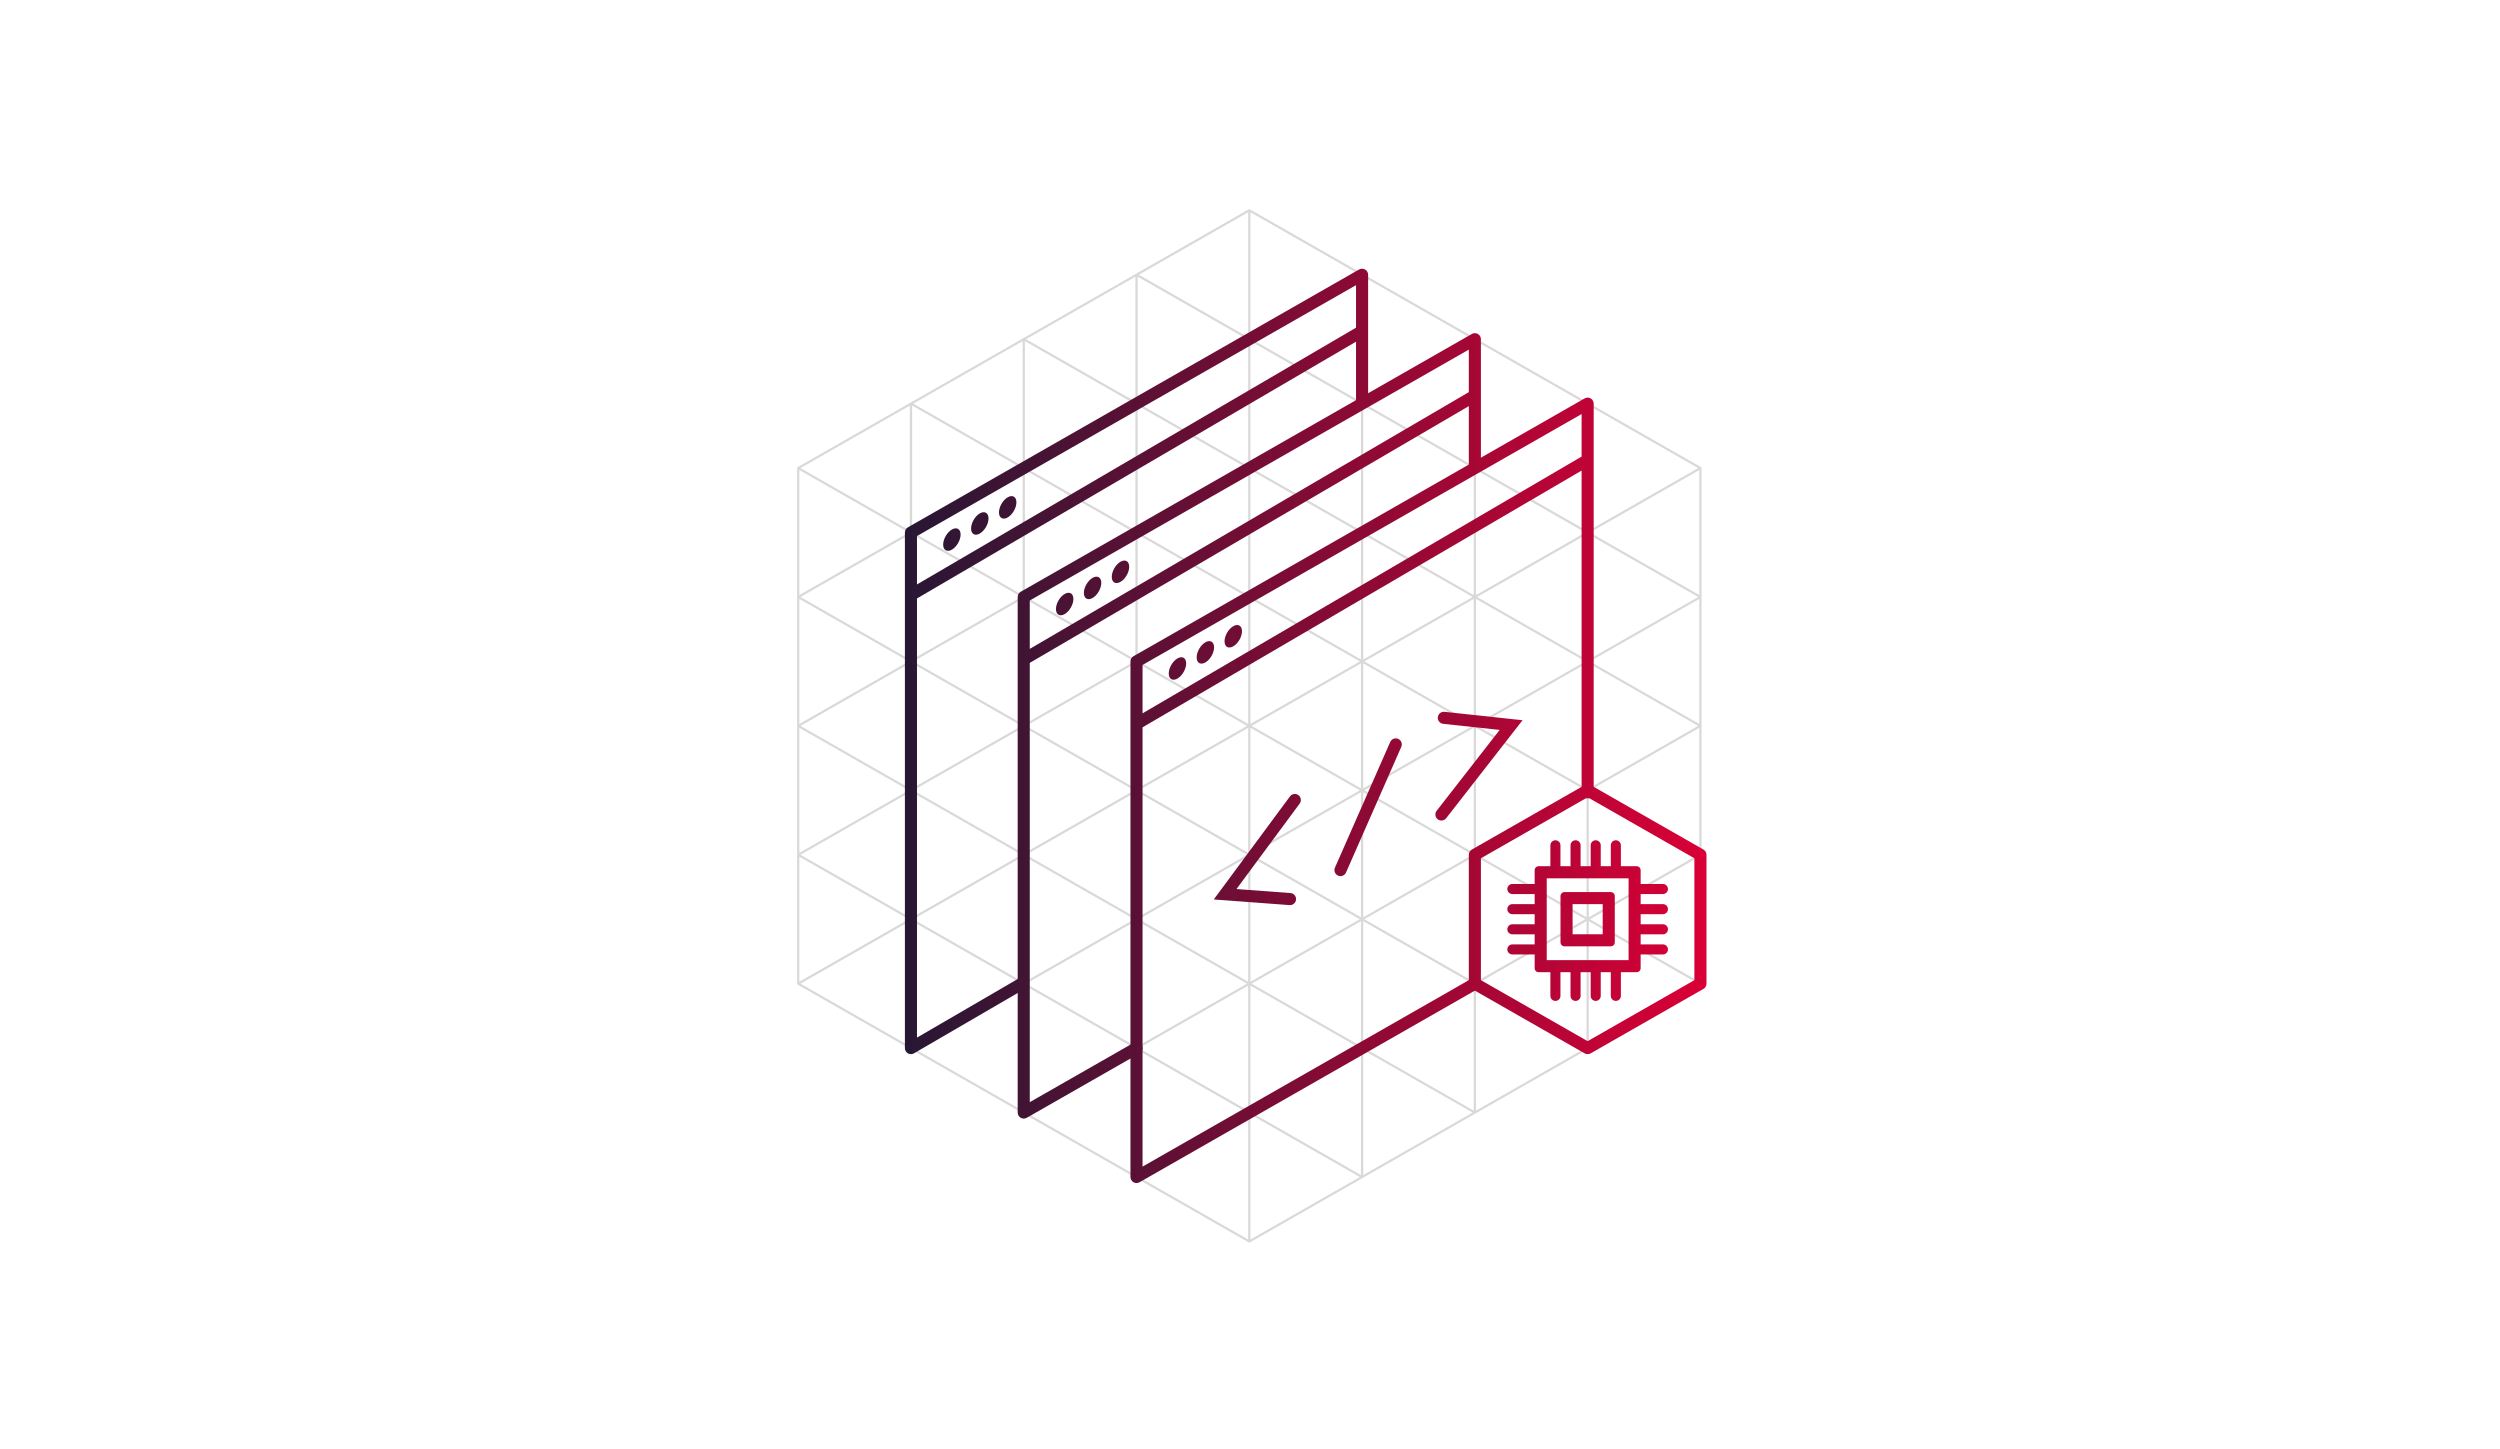 <svg xmlns="http://www.w3.org/2000/svg" fill="none" viewBox="0 0 552 320" height="320" width="552">
<path stroke-linejoin="round" stroke-linecap="round" stroke-width="0.5" stroke="black" d="M275.847 274.115L250.945 259.885M275.847 274.115V245.655M275.847 274.115L300.75 259.885M250.945 259.885L275.847 245.655M250.945 259.885V231.425M275.847 245.655L300.75 259.885M275.847 245.655L250.945 231.425M275.847 245.655V217.195M275.847 245.655L300.75 231.425M300.75 259.885V231.425M250.945 231.425L275.847 217.195M250.945 231.425V202.965M275.847 217.195L300.75 231.425M275.847 217.195L250.945 202.965M275.847 217.195V188.734M275.847 217.195L300.75 202.965M300.75 231.425V202.965M250.945 202.965L275.847 188.734M250.945 202.965V174.504M275.847 188.734L300.75 202.965M275.847 188.734L250.945 174.504M275.847 188.734V160.274M275.847 188.734L300.75 174.504M300.75 202.965V174.504M250.945 174.504L275.847 160.274M250.945 174.504V146.044M275.847 160.274L300.75 174.504M275.847 160.274L250.945 146.044M275.847 160.274V131.815M275.847 160.274L300.75 146.044M300.75 174.504V146.044M250.945 146.044L275.847 131.815M250.945 146.044V117.585M275.847 131.815L300.75 146.044M275.847 131.815L250.945 117.585M275.847 131.815V103.355M275.847 131.815L300.75 117.585M300.75 146.044V117.585M250.945 117.585L275.847 103.355M250.945 117.585V89.124M275.847 103.355L300.75 117.585M275.847 103.355L250.945 89.124M275.847 103.355V74.894M275.847 103.355L300.75 89.124M300.75 117.585V89.124M250.945 89.124L275.847 74.894M250.945 89.124V60.664M275.847 74.894L300.75 89.124M275.847 74.894L250.945 60.664M275.847 74.894V46.434M275.847 74.894L300.75 60.664M300.75 89.124V60.664M250.945 60.664L275.847 46.434M275.847 46.434L300.75 60.664M226.049 245.655L250.951 259.885V231.425M226.049 245.655L201.146 231.425M226.049 245.655V217.195M226.049 245.655L250.951 231.425M250.951 231.425L226.049 217.195M250.951 231.425V202.965M201.146 231.425L226.049 217.195M201.146 231.425V202.965M201.146 231.425L176.244 217.195M226.049 217.195L201.146 202.965M226.049 217.195V188.734M226.049 217.195L250.951 202.965M201.146 202.965L226.049 188.734M201.146 202.965V174.504M201.146 202.965L176.244 217.195M201.146 202.965L176.244 188.734M226.049 188.734L250.951 202.965M226.049 188.734L201.146 174.504M226.049 188.734V160.274M226.049 188.734L250.951 174.504M250.951 202.965V174.504M176.244 217.195V188.734M201.146 174.504L226.049 160.274M201.146 174.504V146.044M201.146 174.504L176.244 188.734M201.146 174.504L176.244 160.274M226.049 160.274L250.951 174.504M226.049 160.274L201.146 146.044M226.049 160.274V131.815M226.049 160.274L250.951 146.044M250.951 174.504V146.044M176.244 188.734V160.274M201.146 146.044L226.049 131.815M201.146 146.044V117.585M201.146 146.044L176.244 160.274M201.146 146.044L176.244 131.815M226.049 131.815L250.951 146.044M226.049 131.815L201.146 117.585M226.049 131.815V103.355M226.049 131.815L250.951 117.585M250.951 146.044V117.585M176.244 160.274V131.815M201.146 117.585L226.049 103.355M201.146 117.585L201.146 89.124M201.146 117.585L176.244 131.815M201.146 117.585L176.244 103.355M226.049 103.355L250.951 117.585M226.049 103.355L201.146 89.124M226.049 103.355V74.894M226.049 103.355L250.951 89.124M250.951 117.585V89.124M176.244 131.815L176.244 103.355M201.146 89.124L226.049 74.894M201.146 89.124L176.244 103.355M226.049 74.894L250.951 89.124M226.049 74.894L250.951 60.664V89.124M325.649 245.655L300.746 259.885V231.425M325.649 245.655L300.746 231.425M325.649 245.655V217.195M325.649 245.655L350.551 231.425M300.746 231.425L325.649 217.195M300.746 231.425V202.965M325.649 217.195L350.551 231.425M325.649 217.195L300.746 202.965M325.649 217.195V188.734M325.649 217.195L350.551 202.965M350.551 231.425V202.965M350.551 231.425L375.454 217.195M300.746 202.965L325.649 188.734M300.746 202.965V174.504M325.649 188.734L350.551 202.965M325.649 188.734L300.746 174.504M325.649 188.734V160.274M325.649 188.734L350.551 174.504M350.551 202.965V174.504M350.551 202.965L375.454 217.195M350.551 202.965L375.454 188.734M375.454 217.195V188.734M300.746 174.504L325.649 160.274M300.746 174.504V146.044M325.649 160.274L350.551 174.504M325.649 160.274L300.746 146.044M325.649 160.274V131.814M325.649 160.274L350.551 146.044M350.551 174.504V146.044M350.551 174.504L375.454 188.734M350.551 174.504L375.454 160.274M375.454 188.734V160.274M300.746 146.044L325.649 131.814M300.746 146.044V117.584M325.649 131.814L350.551 146.044M325.649 131.814L300.746 117.584M325.649 131.814V103.354M325.649 131.814L350.551 117.585M350.551 146.044V117.585M350.551 146.044L375.454 160.274M350.551 146.044L375.454 131.814M375.454 160.274V131.814M300.746 117.584L325.649 103.354M300.746 117.584V89.124M325.649 103.354L350.551 117.585M325.649 103.354L300.746 89.124M325.649 103.354V74.894M325.649 103.354L350.551 89.124M350.551 117.585V89.124M350.551 117.585L375.454 131.814M350.551 117.585L375.454 103.355M375.454 131.814V103.355M300.746 89.124L325.649 74.894M300.746 89.124V60.664L325.649 74.894M325.649 74.894L350.551 89.124M350.551 89.124L375.454 103.355M300.753 259.885V231.425V202.965V174.504V146.044V117.584V89.124V60.664M201.14 231.425V202.965V174.504V146.044V117.585V89.124M350.555 231.425V202.965V174.504V146.044V117.585V89.124M350.558 231.425V202.965V174.504V146.044V117.585V89.124" opacity="0.15"></path>
<path fill="url(#paint0_linear_1892_9742)" d="M351.221 87.97C351.633 88.209 351.886 88.648 351.886 89.124V174.949C351.886 175.685 351.289 176.283 350.552 176.283C349.815 176.283 349.218 175.685 349.218 174.949V103.901L252.275 160.594V257.585L324.987 216.036C325.627 215.67 326.442 215.892 326.808 216.532C327.173 217.172 326.951 217.987 326.311 218.352L251.603 261.042C251.19 261.278 250.683 261.276 250.272 261.038C249.861 260.8 249.607 260.359 249.607 259.884V159.854C249.607 159.838 249.607 159.822 249.607 159.806V146.044C249.607 145.565 249.864 145.123 250.28 144.885L349.89 87.965C350.303 87.729 350.81 87.731 351.221 87.97ZM252.275 157.504L349.218 100.81V91.422L252.275 146.818V157.504Z" clip-rule="evenodd" fill-rule="evenodd"></path>
<path fill="url(#paint1_linear_1892_9742)" d="M349.89 173.346C350.3 173.112 350.803 173.112 351.213 173.346L376.116 187.576C376.532 187.813 376.788 188.255 376.788 188.735V217.195C376.788 217.673 376.532 218.115 376.116 218.353L351.213 232.583C350.803 232.816 350.3 232.816 349.89 232.583L324.987 218.353C324.572 218.115 324.315 217.673 324.315 217.195V188.735C324.315 188.255 324.572 187.813 324.987 187.576L349.89 173.346ZM326.983 189.508V216.42L350.552 229.888L374.12 216.42V189.508L350.552 176.04L326.983 189.508Z" clip-rule="evenodd" fill-rule="evenodd"></path>
<path fill="url(#paint2_linear_1892_9742)" d="M341.519 193.929V211.999H359.588V193.929H341.519ZM339.74 191.261C339.249 191.261 338.851 191.66 338.851 192.151V213.778C338.851 214.269 339.249 214.667 339.74 214.667H361.366C361.858 214.667 362.256 214.269 362.256 213.778V192.151C362.256 191.66 361.858 191.261 361.366 191.261H339.74Z" clip-rule="evenodd" fill-rule="evenodd"></path>
<path fill="url(#paint3_linear_1892_9742)" d="M347.227 199.639V206.289H353.877V199.639H347.227ZM345.448 196.971C344.957 196.971 344.559 197.369 344.559 197.86V208.068C344.559 208.559 344.957 208.957 345.448 208.957H355.656C356.147 208.957 356.545 208.559 356.545 208.068V197.86C356.545 197.369 356.147 196.971 355.656 196.971H345.448Z" clip-rule="evenodd" fill-rule="evenodd"></path>
<path fill="url(#paint4_linear_1892_9742)" d="M343.437 193.695C342.823 193.695 342.325 193.197 342.325 192.584V186.642C342.325 186.029 342.823 185.531 343.437 185.531C344.051 185.531 344.548 186.029 344.548 186.642V192.584C344.548 193.197 344.051 193.695 343.437 193.695Z" clip-rule="evenodd" fill-rule="evenodd"></path>
<path fill="url(#paint5_linear_1892_9742)" d="M360.123 196.294C360.123 195.68 360.621 195.182 361.235 195.182H367.175C367.789 195.182 368.287 195.68 368.287 196.294C368.287 196.908 367.789 197.406 367.175 197.406H361.235C360.621 197.406 360.123 196.908 360.123 196.294Z" clip-rule="evenodd" fill-rule="evenodd"></path>
<path fill="url(#paint6_linear_1892_9742)" d="M343.437 221.003C342.823 221.003 342.325 220.506 342.325 219.891V213.951C342.325 213.336 342.823 212.839 343.437 212.839C344.051 212.839 344.548 213.336 344.548 213.951V219.891C344.548 220.506 344.051 221.003 343.437 221.003Z" clip-rule="evenodd" fill-rule="evenodd"></path>
<path fill="url(#paint7_linear_1892_9742)" d="M332.817 196.294C332.817 195.68 333.314 195.182 333.928 195.182H339.868C340.483 195.182 340.98 195.68 340.98 196.294C340.98 196.908 340.483 197.406 339.868 197.406H333.928C333.314 197.406 332.817 196.908 332.817 196.294Z" clip-rule="evenodd" fill-rule="evenodd"></path>
<path fill="url(#paint8_linear_1892_9742)" d="M347.883 193.695C347.27 193.695 346.772 193.197 346.772 192.584V186.642C346.772 186.029 347.27 185.531 347.883 185.531C348.498 185.531 348.995 186.029 348.995 186.642V192.584C348.995 193.197 348.498 193.695 347.883 193.695Z" clip-rule="evenodd" fill-rule="evenodd"></path>
<path fill="url(#paint9_linear_1892_9742)" d="M360.123 200.741C360.123 200.127 360.621 199.629 361.235 199.629H367.175C367.789 199.629 368.287 200.127 368.287 200.741C368.287 201.355 367.789 201.853 367.175 201.853H361.235C360.621 201.853 360.123 201.355 360.123 200.741Z" clip-rule="evenodd" fill-rule="evenodd"></path>
<path fill="url(#paint10_linear_1892_9742)" d="M347.883 221.003C347.27 221.003 346.772 220.506 346.772 219.891V213.951C346.772 213.336 347.27 212.839 347.883 212.839C348.498 212.839 348.995 213.336 348.995 213.951V219.891C348.995 220.506 348.498 221.003 347.883 221.003Z" clip-rule="evenodd" fill-rule="evenodd"></path>
<path fill="url(#paint11_linear_1892_9742)" d="M332.817 200.741C332.817 200.127 333.314 199.629 333.928 199.629H339.868C340.483 199.629 340.98 200.127 340.98 200.741C340.98 201.355 340.483 201.853 339.868 201.853H333.928C333.314 201.853 332.817 201.355 332.817 200.741Z" clip-rule="evenodd" fill-rule="evenodd"></path>
<path fill="url(#paint12_linear_1892_9742)" d="M352.33 193.695C351.717 193.695 351.219 193.197 351.219 192.584V186.642C351.219 186.029 351.717 185.531 352.33 185.531C352.945 185.531 353.442 186.029 353.442 186.642V192.584C353.442 193.197 352.945 193.695 352.33 193.695Z" clip-rule="evenodd" fill-rule="evenodd"></path>
<path fill="url(#paint13_linear_1892_9742)" d="M360.123 205.188C360.123 204.573 360.621 204.076 361.235 204.076H367.175C367.789 204.076 368.287 204.573 368.287 205.188C368.287 205.802 367.789 206.3 367.175 206.3H361.235C360.621 206.3 360.123 205.802 360.123 205.188Z" clip-rule="evenodd" fill-rule="evenodd"></path>
<path fill="url(#paint14_linear_1892_9742)" d="M352.33 221.003C351.717 221.003 351.219 220.506 351.219 219.891V213.951C351.219 213.336 351.717 212.839 352.33 212.839C352.945 212.839 353.442 213.336 353.442 213.951V219.891C353.442 220.506 352.945 221.003 352.33 221.003Z" clip-rule="evenodd" fill-rule="evenodd"></path>
<path fill="url(#paint15_linear_1892_9742)" d="M332.817 205.188C332.817 204.573 333.314 204.076 333.928 204.076H339.868C340.483 204.076 340.98 204.573 340.98 205.188C340.98 205.802 340.483 206.3 339.868 206.3H333.928C333.314 206.3 332.817 205.802 332.817 205.188Z" clip-rule="evenodd" fill-rule="evenodd"></path>
<path fill="url(#paint16_linear_1892_9742)" d="M356.777 193.695C356.164 193.695 355.666 193.197 355.666 192.584V186.642C355.666 186.029 356.164 185.531 356.777 185.531C357.392 185.531 357.889 186.029 357.889 186.642V192.584C357.889 193.197 357.392 193.695 356.777 193.695Z" clip-rule="evenodd" fill-rule="evenodd"></path>
<path fill="url(#paint17_linear_1892_9742)" d="M360.123 209.635C360.123 209.02 360.621 208.523 361.235 208.523H367.175C367.789 208.523 368.287 209.02 368.287 209.635C368.287 210.248 367.789 210.746 367.175 210.746H361.235C360.621 210.746 360.123 210.248 360.123 209.635Z" clip-rule="evenodd" fill-rule="evenodd"></path>
<path fill="url(#paint18_linear_1892_9742)" d="M356.777 221.003C356.164 221.003 355.666 220.506 355.666 219.891V213.951C355.666 213.336 356.164 212.839 356.777 212.839C357.392 212.839 357.889 213.336 357.889 213.951V219.891C357.889 220.506 357.392 221.003 356.777 221.003Z" clip-rule="evenodd" fill-rule="evenodd"></path>
<path fill="url(#paint19_linear_1892_9742)" d="M332.817 209.635C332.817 209.02 333.314 208.523 333.928 208.523H339.868C340.483 208.523 340.98 209.02 340.98 209.635C340.98 210.248 340.483 210.746 339.868 210.746H333.928C333.314 210.746 332.817 210.248 332.817 209.635Z" clip-rule="evenodd" fill-rule="evenodd"></path>
<path fill="url(#paint20_linear_1892_9742)" d="M317.469 158.352C317.549 157.62 318.206 157.09 318.939 157.169L336.178 159.027L319.318 180.661C318.864 181.241 318.026 181.346 317.445 180.893C316.864 180.439 316.76 179.601 317.213 179.02L331.128 161.166L318.653 159.822C317.92 159.743 317.39 159.085 317.469 158.352ZM308.72 163.144C309.395 163.441 309.701 164.228 309.405 164.902L297.2 192.65C296.903 193.325 296.115 193.631 295.441 193.335C294.767 193.038 294.46 192.251 294.757 191.577L306.961 163.828C307.258 163.153 308.046 162.847 308.72 163.144ZM286.689 175.565C287.282 176.004 287.407 176.839 286.969 177.431L273.017 196.3L284.934 197.187C285.669 197.241 286.22 197.882 286.165 198.616C286.111 199.351 285.471 199.902 284.736 199.847L267.998 198.6L284.824 175.846C285.262 175.253 286.097 175.128 286.689 175.565Z" clip-rule="evenodd" fill-rule="evenodd"></path>
<path fill="url(#paint21_linear_1892_9742)" d="M261.907 146.489C261.907 147.716 261.045 149.21 259.982 149.824C258.918 150.438 258.056 149.94 258.056 148.712C258.056 147.484 258.918 145.991 259.982 145.377C261.045 144.763 261.907 145.261 261.907 146.489Z"></path>
<path fill="url(#paint22_linear_1892_9742)" d="M268.071 142.931C268.071 144.159 267.209 145.652 266.145 146.267C265.082 146.88 264.22 146.382 264.22 145.155C264.22 143.927 265.082 142.433 266.145 141.82C267.209 141.205 268.071 141.703 268.071 142.931Z"></path>
<path fill="url(#paint23_linear_1892_9742)" d="M274.231 139.374C274.231 140.601 273.368 142.095 272.305 142.709C271.241 143.323 270.38 142.825 270.38 141.597C270.38 140.369 271.241 138.876 272.305 138.262C273.368 137.648 274.231 138.146 274.231 139.374Z"></path>
<path fill="url(#paint24_linear_1892_9742)" d="M326.319 73.74C326.731 73.978 326.983 74.418 326.983 74.894V102.909C326.983 103.646 326.386 104.243 325.649 104.243C324.913 104.243 324.315 103.646 324.315 102.909V89.671L227.373 146.364V243.355L250.28 230.266C250.919 229.9 251.734 230.122 252.1 230.762C252.466 231.402 252.243 232.217 251.603 232.582L226.701 246.812C226.288 247.048 225.781 247.046 225.369 246.808C224.958 246.57 224.705 246.129 224.705 245.655V145.624C224.705 145.608 224.705 145.592 224.705 145.576V131.814C224.705 131.335 224.961 130.893 225.377 130.656L324.987 73.735C325.4 73.499 325.908 73.501 326.319 73.74ZM227.373 143.274L324.315 86.58V77.192L227.373 132.588V143.274Z" clip-rule="evenodd" fill-rule="evenodd"></path>
<path fill="url(#paint25_linear_1892_9742)" d="M237.005 132.258C237.005 133.487 236.143 134.98 235.079 135.594C234.016 136.208 233.154 135.71 233.154 134.482C233.154 133.254 234.016 131.761 235.079 131.147C236.143 130.533 237.005 131.031 237.005 132.258Z"></path>
<path fill="url(#paint26_linear_1892_9742)" d="M243.168 128.701C243.168 129.929 242.306 131.422 241.243 132.036C240.179 132.65 239.317 132.153 239.317 130.925C239.317 129.697 240.179 128.203 241.243 127.589C242.306 126.975 243.168 127.473 243.168 128.701Z"></path>
<path fill="url(#paint27_linear_1892_9742)" d="M249.328 125.143C249.328 126.372 248.466 127.865 247.402 128.479C246.339 129.093 245.477 128.595 245.477 127.367C245.477 126.139 246.339 124.646 247.402 124.032C248.466 123.418 249.328 123.916 249.328 125.143Z"></path>
<path fill="url(#paint28_linear_1892_9742)" d="M301.416 59.51C301.828 59.748 302.081 60.188 302.081 60.664V88.234C302.081 88.971 301.484 89.568 300.746 89.568C300.01 89.568 299.412 88.971 299.412 88.234V75.441L202.47 132.134V229.104L224.923 216.041C225.56 215.67 226.377 215.886 226.747 216.523C227.118 217.16 226.902 217.976 226.265 218.347L201.807 232.577C201.395 232.817 200.885 232.818 200.471 232.581C200.057 232.342 199.802 231.901 199.802 231.425V131.394C199.802 131.378 199.802 131.362 199.802 131.346V117.584C199.802 117.105 200.059 116.663 200.474 116.426L300.085 59.505C300.497 59.269 301.005 59.271 301.416 59.51ZM202.47 129.043L299.412 72.35V62.962L202.47 118.358V129.043Z" clip-rule="evenodd" fill-rule="evenodd"></path>
<path fill="url(#paint29_linear_1892_9742)" d="M212.102 118.028C212.102 119.257 211.24 120.75 210.177 121.364C209.113 121.978 208.251 121.48 208.251 120.252C208.251 119.024 209.113 117.531 210.177 116.917C211.24 116.303 212.102 116.801 212.102 118.028Z"></path>
<path fill="url(#paint30_linear_1892_9742)" d="M218.266 114.471C218.266 115.699 217.403 117.192 216.34 117.806C215.277 118.42 214.414 117.922 214.414 116.694C214.414 115.466 215.277 113.973 216.34 113.359C217.403 112.745 218.266 113.243 218.266 114.471Z"></path>
<path fill="url(#paint31_linear_1892_9742)" d="M224.425 110.914C224.425 112.142 223.563 113.635 222.5 114.249C221.436 114.863 220.574 114.365 220.574 113.137C220.574 111.909 221.436 110.416 222.5 109.802C223.563 109.188 224.425 109.686 224.425 110.914Z"></path>
<defs>
<linearGradient gradientUnits="userSpaceOnUse" y2="151.715" x2="376.788" y1="151.718" x1="199.802" id="paint0_linear_1892_9742">
<stop stop-color="#271734"></stop>
<stop stop-color="#D90036" offset="1"></stop>
</linearGradient>
<linearGradient gradientUnits="userSpaceOnUse" y2="151.715" x2="376.788" y1="151.718" x1="199.802" id="paint1_linear_1892_9742">
<stop stop-color="#271734"></stop>
<stop stop-color="#D90036" offset="1"></stop>
</linearGradient>
<linearGradient gradientUnits="userSpaceOnUse" y2="151.715" x2="376.788" y1="151.718" x1="199.802" id="paint2_linear_1892_9742">
<stop stop-color="#271734"></stop>
<stop stop-color="#D90036" offset="1"></stop>
</linearGradient>
<linearGradient gradientUnits="userSpaceOnUse" y2="151.715" x2="376.788" y1="151.718" x1="199.802" id="paint3_linear_1892_9742">
<stop stop-color="#271734"></stop>
<stop stop-color="#D90036" offset="1"></stop>
</linearGradient>
<linearGradient gradientUnits="userSpaceOnUse" y2="151.715" x2="376.788" y1="151.718" x1="199.802" id="paint4_linear_1892_9742">
<stop stop-color="#271734"></stop>
<stop stop-color="#D90036" offset="1"></stop>
</linearGradient>
<linearGradient gradientUnits="userSpaceOnUse" y2="151.715" x2="376.788" y1="151.718" x1="199.802" id="paint5_linear_1892_9742">
<stop stop-color="#271734"></stop>
<stop stop-color="#D90036" offset="1"></stop>
</linearGradient>
<linearGradient gradientUnits="userSpaceOnUse" y2="151.715" x2="376.788" y1="151.718" x1="199.802" id="paint6_linear_1892_9742">
<stop stop-color="#271734"></stop>
<stop stop-color="#D90036" offset="1"></stop>
</linearGradient>
<linearGradient gradientUnits="userSpaceOnUse" y2="151.715" x2="376.788" y1="151.718" x1="199.802" id="paint7_linear_1892_9742">
<stop stop-color="#271734"></stop>
<stop stop-color="#D90036" offset="1"></stop>
</linearGradient>
<linearGradient gradientUnits="userSpaceOnUse" y2="151.715" x2="376.788" y1="151.718" x1="199.802" id="paint8_linear_1892_9742">
<stop stop-color="#271734"></stop>
<stop stop-color="#D90036" offset="1"></stop>
</linearGradient>
<linearGradient gradientUnits="userSpaceOnUse" y2="151.715" x2="376.788" y1="151.718" x1="199.802" id="paint9_linear_1892_9742">
<stop stop-color="#271734"></stop>
<stop stop-color="#D90036" offset="1"></stop>
</linearGradient>
<linearGradient gradientUnits="userSpaceOnUse" y2="151.715" x2="376.788" y1="151.718" x1="199.802" id="paint10_linear_1892_9742">
<stop stop-color="#271734"></stop>
<stop stop-color="#D90036" offset="1"></stop>
</linearGradient>
<linearGradient gradientUnits="userSpaceOnUse" y2="151.715" x2="376.788" y1="151.718" x1="199.802" id="paint11_linear_1892_9742">
<stop stop-color="#271734"></stop>
<stop stop-color="#D90036" offset="1"></stop>
</linearGradient>
<linearGradient gradientUnits="userSpaceOnUse" y2="151.715" x2="376.788" y1="151.718" x1="199.802" id="paint12_linear_1892_9742">
<stop stop-color="#271734"></stop>
<stop stop-color="#D90036" offset="1"></stop>
</linearGradient>
<linearGradient gradientUnits="userSpaceOnUse" y2="151.715" x2="376.788" y1="151.718" x1="199.802" id="paint13_linear_1892_9742">
<stop stop-color="#271734"></stop>
<stop stop-color="#D90036" offset="1"></stop>
</linearGradient>
<linearGradient gradientUnits="userSpaceOnUse" y2="151.715" x2="376.788" y1="151.718" x1="199.802" id="paint14_linear_1892_9742">
<stop stop-color="#271734"></stop>
<stop stop-color="#D90036" offset="1"></stop>
</linearGradient>
<linearGradient gradientUnits="userSpaceOnUse" y2="151.715" x2="376.788" y1="151.718" x1="199.802" id="paint15_linear_1892_9742">
<stop stop-color="#271734"></stop>
<stop stop-color="#D90036" offset="1"></stop>
</linearGradient>
<linearGradient gradientUnits="userSpaceOnUse" y2="151.715" x2="376.788" y1="151.718" x1="199.802" id="paint16_linear_1892_9742">
<stop stop-color="#271734"></stop>
<stop stop-color="#D90036" offset="1"></stop>
</linearGradient>
<linearGradient gradientUnits="userSpaceOnUse" y2="151.715" x2="376.788" y1="151.718" x1="199.802" id="paint17_linear_1892_9742">
<stop stop-color="#271734"></stop>
<stop stop-color="#D90036" offset="1"></stop>
</linearGradient>
<linearGradient gradientUnits="userSpaceOnUse" y2="151.715" x2="376.788" y1="151.718" x1="199.802" id="paint18_linear_1892_9742">
<stop stop-color="#271734"></stop>
<stop stop-color="#D90036" offset="1"></stop>
</linearGradient>
<linearGradient gradientUnits="userSpaceOnUse" y2="151.715" x2="376.788" y1="151.718" x1="199.802" id="paint19_linear_1892_9742">
<stop stop-color="#271734"></stop>
<stop stop-color="#D90036" offset="1"></stop>
</linearGradient>
<linearGradient gradientUnits="userSpaceOnUse" y2="151.715" x2="376.788" y1="151.718" x1="199.802" id="paint20_linear_1892_9742">
<stop stop-color="#271734"></stop>
<stop stop-color="#D90036" offset="1"></stop>
</linearGradient>
<linearGradient gradientUnits="userSpaceOnUse" y2="151.715" x2="376.788" y1="151.718" x1="199.802" id="paint21_linear_1892_9742">
<stop stop-color="#271734"></stop>
<stop stop-color="#D90036" offset="1"></stop>
</linearGradient>
<linearGradient gradientUnits="userSpaceOnUse" y2="151.715" x2="376.788" y1="151.718" x1="199.802" id="paint22_linear_1892_9742">
<stop stop-color="#271734"></stop>
<stop stop-color="#D90036" offset="1"></stop>
</linearGradient>
<linearGradient gradientUnits="userSpaceOnUse" y2="151.715" x2="376.788" y1="151.718" x1="199.802" id="paint23_linear_1892_9742">
<stop stop-color="#271734"></stop>
<stop stop-color="#D90036" offset="1"></stop>
</linearGradient>
<linearGradient gradientUnits="userSpaceOnUse" y2="151.715" x2="376.788" y1="151.718" x1="199.802" id="paint24_linear_1892_9742">
<stop stop-color="#271734"></stop>
<stop stop-color="#D90036" offset="1"></stop>
</linearGradient>
<linearGradient gradientUnits="userSpaceOnUse" y2="151.715" x2="376.788" y1="151.718" x1="199.802" id="paint25_linear_1892_9742">
<stop stop-color="#271734"></stop>
<stop stop-color="#D90036" offset="1"></stop>
</linearGradient>
<linearGradient gradientUnits="userSpaceOnUse" y2="151.715" x2="376.788" y1="151.718" x1="199.802" id="paint26_linear_1892_9742">
<stop stop-color="#271734"></stop>
<stop stop-color="#D90036" offset="1"></stop>
</linearGradient>
<linearGradient gradientUnits="userSpaceOnUse" y2="151.715" x2="376.788" y1="151.718" x1="199.802" id="paint27_linear_1892_9742">
<stop stop-color="#271734"></stop>
<stop stop-color="#D90036" offset="1"></stop>
</linearGradient>
<linearGradient gradientUnits="userSpaceOnUse" y2="151.715" x2="376.788" y1="151.718" x1="199.802" id="paint28_linear_1892_9742">
<stop stop-color="#271734"></stop>
<stop stop-color="#D90036" offset="1"></stop>
</linearGradient>
<linearGradient gradientUnits="userSpaceOnUse" y2="151.715" x2="376.788" y1="151.718" x1="199.802" id="paint29_linear_1892_9742">
<stop stop-color="#271734"></stop>
<stop stop-color="#D90036" offset="1"></stop>
</linearGradient>
<linearGradient gradientUnits="userSpaceOnUse" y2="151.715" x2="376.788" y1="151.718" x1="199.802" id="paint30_linear_1892_9742">
<stop stop-color="#271734"></stop>
<stop stop-color="#D90036" offset="1"></stop>
</linearGradient>
<linearGradient gradientUnits="userSpaceOnUse" y2="151.715" x2="376.788" y1="151.718" x1="199.802" id="paint31_linear_1892_9742">
<stop stop-color="#271734"></stop>
<stop stop-color="#D90036" offset="1"></stop>
</linearGradient>
</defs>
</svg>

